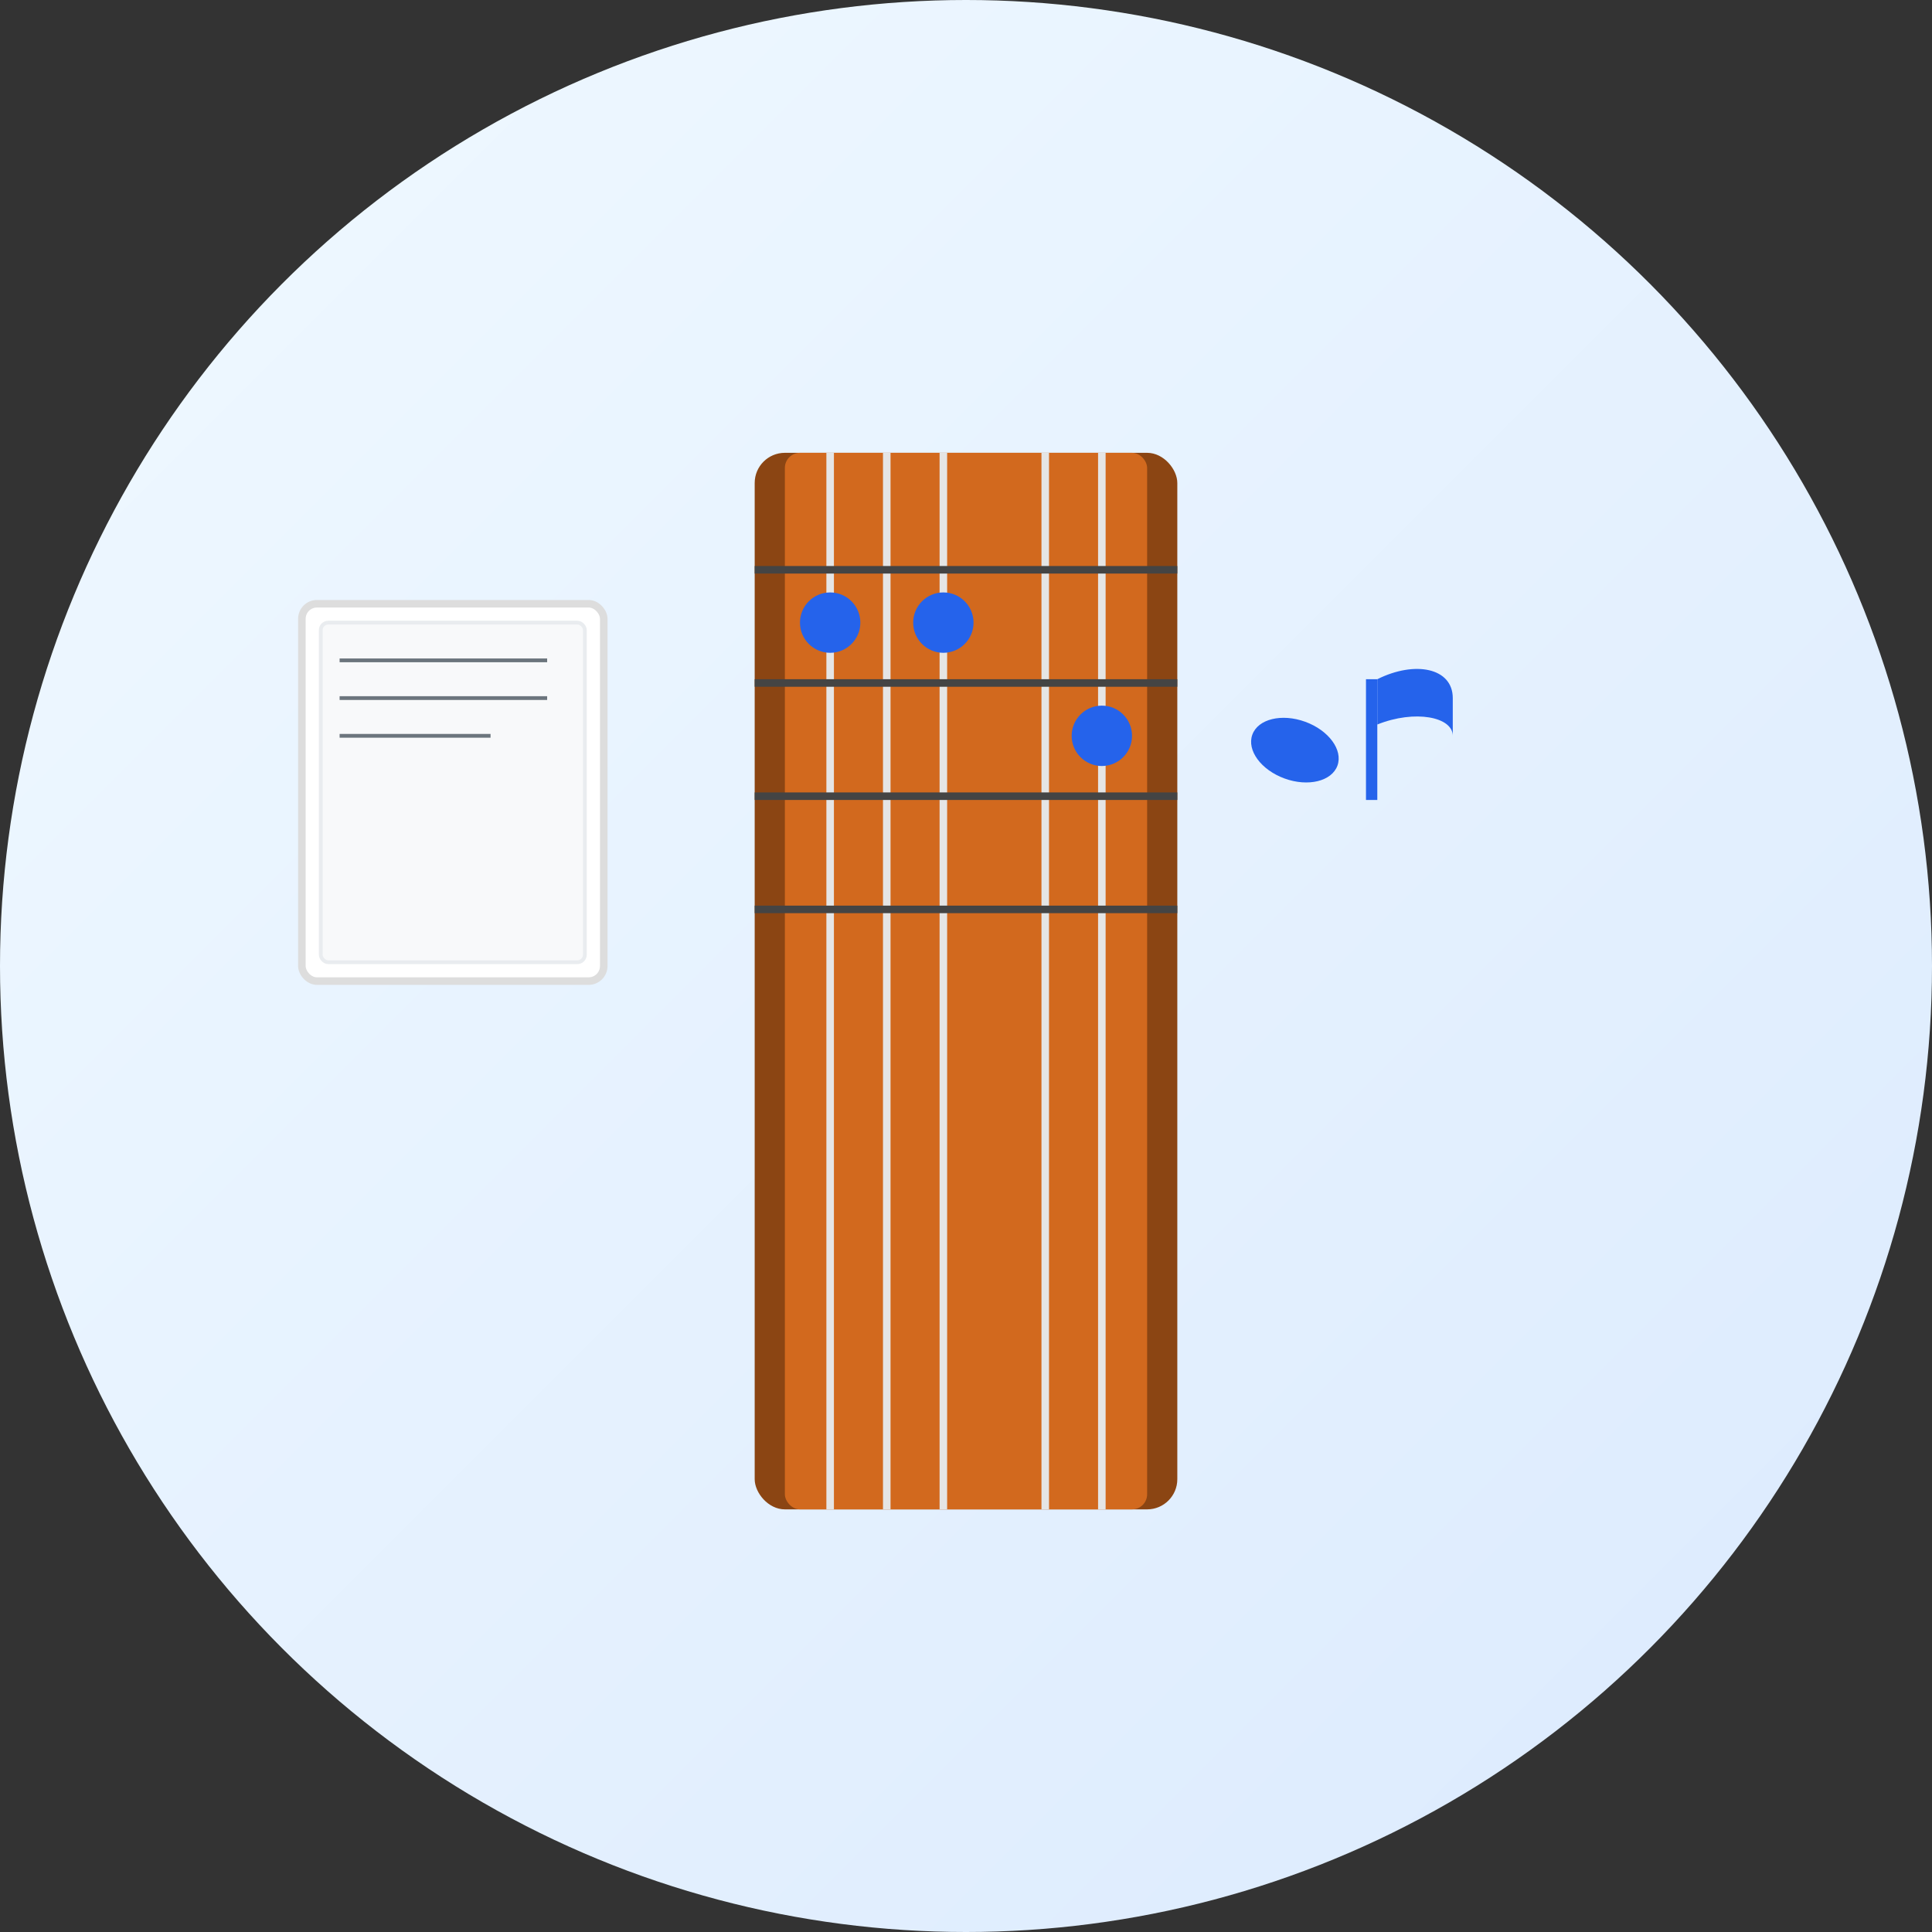 <svg width="512" height="512" viewBox="0 0 512 512" fill="none" xmlns="http://www.w3.org/2000/svg">
  <rect x="0" y="0" width="512" height="512" fill="#333333" stroke="none"/>
  <!-- Background circle -->
  <circle cx="256" cy="256" r="256" fill="url(#gradient)" />
  
  <!-- Guitar neck -->
  <rect x="200" y="120" width="112" height="280" rx="8" fill="#8B4513" />
  <rect x="208" y="120" width="96" height="280" rx="4" fill="#D2691E" />
  
  <!-- Guitar strings -->
  <line x1="220" y1="120" x2="220" y2="400" stroke="#E5E5E5" stroke-width="2" />
  <line x1="235" y1="120" x2="235" y2="400" stroke="#E5E5E5" stroke-width="2" />
  <line x1="250" y1="120" x2="250" y2="400" stroke="#E5E5E5" stroke-width="2" />
  <line x1="277" y1="120" x2="277" y2="400" stroke="#E5E5E5" stroke-width="2" />
  <line x1="292" y1="120" x2="292" y2="400" stroke="#E5E5E5" stroke-width="2" />
  
  <!-- Frets -->
  <rect x="200" y="150" width="112" height="2" fill="#444" />
  <rect x="200" y="180" width="112" height="2" fill="#444" />
  <rect x="200" y="210" width="112" height="2" fill="#444" />
  <rect x="200" y="240" width="112" height="2" fill="#444" />
  
  <!-- Chord fingering dots -->
  <circle cx="220" cy="165" r="8" fill="#2563eb" />
  <circle cx="250" cy="165" r="8" fill="#2563eb" />
  <circle cx="292" cy="195" r="8" fill="#2563eb" />
  
  <!-- Musical note -->
  <g transform="translate(350, 180)">
    <ellipse cx="0" cy="20" rx="12" ry="8" fill="#2563eb" transform="rotate(20)" />
    <rect x="12" y="0" width="3" height="32" fill="#2563eb" />
    <path d="M15 0 C25 -5 35 -3 35 5 L35 15 C35 10 25 8 15 12" fill="#2563eb" />
  </g>
  
  <!-- Book pages effect -->
  <g transform="translate(80, 160)">
    <rect x="0" y="0" width="80" height="100" rx="4" fill="white" stroke="#ddd" stroke-width="2" />
    <rect x="5" y="5" width="70" height="90" rx="2" fill="#f8f9fa" stroke="#e9ecef" stroke-width="1" />
    <line x1="10" y1="15" x2="65" y2="15" stroke="#6c757d" stroke-width="1" />
    <line x1="10" y1="25" x2="65" y2="25" stroke="#6c757d" stroke-width="1" />
    <line x1="10" y1="35" x2="50" y2="35" stroke="#6c757d" stroke-width="1" />
  </g>
  
  <!-- Gradient definition -->
  <defs>
    <linearGradient id="gradient" x1="0%" y1="0%" x2="100%" y2="100%">
      <stop offset="0%" style="stop-color:#f0f9ff;stop-opacity:1" />
      <stop offset="100%" style="stop-color:#dbeafe;stop-opacity:1" />
    </linearGradient>
  </defs>
</svg>
